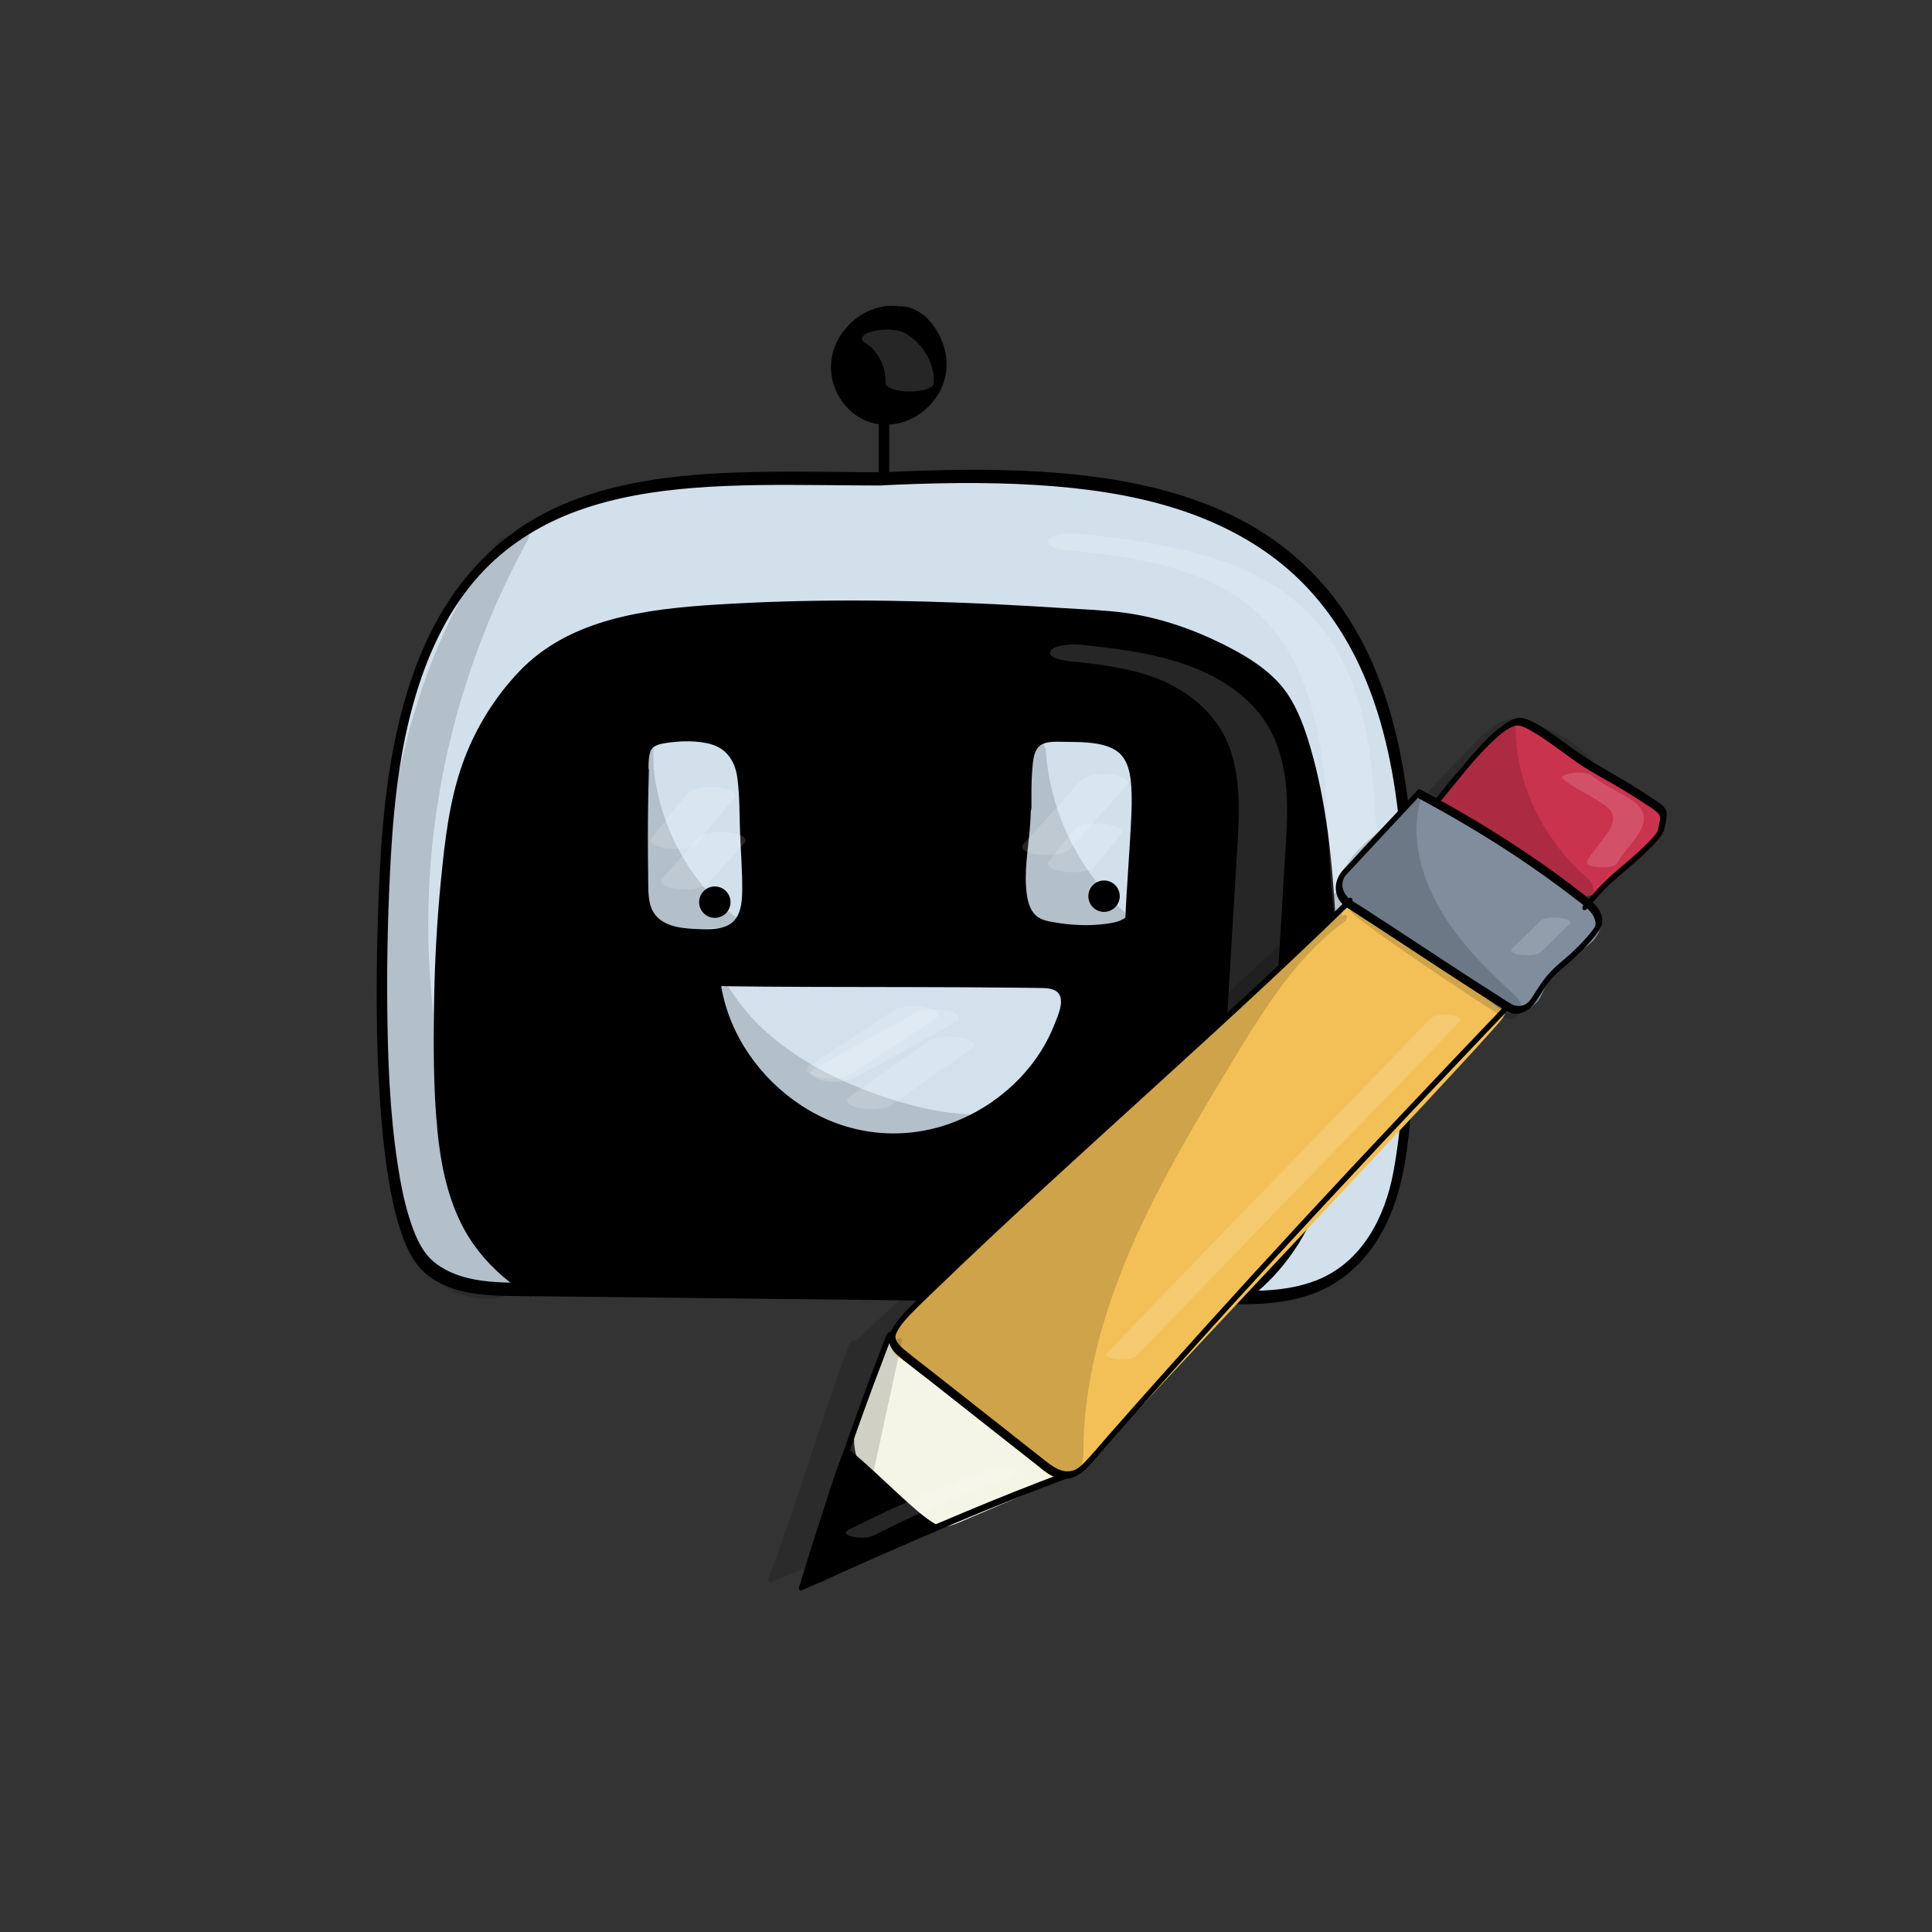 <?xml version="1.0" encoding="utf-8"?>
<!-- Generator: Adobe Adobe Illustrator 24.2.0, SVG Export Plug-In . SVG Version: 6.00 Build 0)  -->
<svg version="1.1" xmlns="http://www.w3.org/2000/svg" xmlns:xlink="http://www.w3.org/1999/xlink" x="0px" y="0px"
	 viewBox="0 0 2000 2000" style="enable-background:new 0 0 2000 2000;" xml:space="preserve">
<rect x="0" y="0" width="2000" height="2000" fill="#333333" stroke="none"/>
<style type="text/css">
	.st0{fill:#D2E0EC;}
	.st1{fill:#D2E1EC;}
	.st2{opacity:0.149;}
	.st3{fill:#FFFFFF;}
	.st4{opacity:0.161;}
	.st5{fill:#F4F5E7;}
	.st6{fill:#F3C057;}
	.st7{fill:#7F8D9C;}
	.st8{fill:#CA334D;}
	.st9{fill:#CA344E;}
	.st10{stroke:#000000;stroke-miterlimit:10;}
</style>
<g id="Ebene_3">
	<g>
		<path class="st0" d="M915.12,495.73c-239.27,0-487.47-32.22-514.71,374.85c-7.8,116.48-14.06,390.51,42.84,440.41
			c25.02,21.93,61.38,23.43,94.65,23.8c244.17,2.72,488.33,5.44,732.5,8.16c48.67,0.54,133.77,5.81,169.93-101.04
			c24.11-71.23,25-292.62,12.47-403.31c-37-326.77-268.02-356.25-540.45-342.87"/>
		<g>
			<path d="M917.7,488.87c-45.02-0.01-90.04-1.17-135.05-0.27c-42.83,0.85-85.93,3.45-128.02,11.85
				c-39.42,7.86-78.21,21.24-112.11,43.19c-36.34,23.53-65.7,55.96-87.2,93.44c-28.29,49.33-43.47,105.36-52.18,161.21
				c-8.53,54.69-10.79,110.35-12.28,165.63c-1.54,57.15-1.39,114.45,2.24,171.52c1.71,26.77,4.22,53.51,8.33,80.02
				c3.35,21.62,7.64,43.39,15.15,63.99c5.59,15.33,12.95,30.37,26.04,40.62c28.73,22.49,68.63,21.31,103.18,21.69
				c89.9,1,179.8,2,269.7,3.01s179.8,2,269.7,3.01c44.78,0.5,89.55,1,134.33,1.5c27.74,0.31,55.73,1.66,83.47,0.4
				c21.81-0.99,43.39-4.58,63.49-13.37c24.04-10.51,43.57-28.55,57.86-50.37c28.01-42.76,33.09-95.11,37.07-144.77
				c4.93-61.52,5.61-123.46,4.11-185.13c-1.41-57.9-4.22-116.39-15.42-173.34c-10.54-53.61-28.98-106.57-60.22-151.78
				c-26.18-37.89-61.21-68.92-101.68-90.84c-41.27-22.35-87.07-35.45-133.18-43.18c-52.16-8.75-105.28-10.91-158.1-10.52
				c-27.36,0.21-54.7,1.15-82.02,2.49c-3.53,0.17-6.17,3.27-7.33,6.42c-0.7,1.88-1.39,7.48,2.17,7.3
				c54.45-2.66,109.1-3.88,163.55-0.48c48.52,3.03,97.34,9.65,143.82,24.31c42.62,13.43,83.16,34.04,116.98,63.49
				c35.92,31.28,62.68,71.95,80.55,115.89c21.66,53.25,31.22,110.37,35.71,167.43c4.64,58.97,5.7,118.31,4.66,177.44
				c-0.96,54.09-2.71,109.18-12.57,162.5c-8.62,46.6-32.22,93.3-79.19,112.03c-19.38,7.72-40.34,10.42-61.07,10.96
				c-29.29,0.76-58.71-0.4-88-0.73c-88.15-0.98-176.3-1.96-264.45-2.95c-88.15-0.98-176.3-1.96-264.45-2.95
				c-44.08-0.49-88.15-0.98-132.23-1.47c-34.42-0.38-74.27,1.46-102.94-20.98c-12.12-9.49-18.98-24.64-24.01-39.05
				c-7.13-20.44-11.29-41.89-14.54-63.25c-8.26-54.39-10.22-109.82-10.7-164.76c-0.45-51.28,0.85-102.6,3.77-153.8
				c3.42-60.01,10.47-120.46,29.28-177.81c14.31-43.64,35.66-85.57,67.86-118.78c26.98-27.83,60.7-48.16,97.08-61.19
				c38.2-13.68,78.69-20.17,119.02-23.36c43.3-3.43,86.8-3.29,130.2-2.93c21.48,0.18,42.96,0.43,64.44,0.44
				C918.39,502.59,924.12,488.87,917.7,488.87L917.7,488.87z"/>
		</g>
	</g>
	<g>
		<g>
			<path d="M909.72,437.8c0,20.31,0,40.62,0,60.93c0,3.3,2.74,4.55,5.51,3.18c3.14-1.55,5.3-5.77,5.3-9.19c0-20.31,0-40.62,0-60.93
				c0-3.3-2.74-4.55-5.51-3.18C911.88,430.17,909.72,434.39,909.72,437.8L909.72,437.8z"/>
		</g>
	</g>
	<g>
		<path d="M928.09,323.91c30.3-1.29,52.45,41.55,45.29,68.46c-7.17,26.91-37.31,45.41-64.55,39.6s-47.22-34.99-42.79-62.48
			s32.57-48.92,60.25-45.88"/>
		<g>
			<path d="M925.51,330.77c18.79-0.46,32.85,15.56,39.3,31.81c6.95,17.52,6.13,36.25-8.41,49.66
				c-15.62,14.39-39.19,18.42-57.97,7.84c-18.1-10.2-30.91-32.3-26.9-53.29c4.47-23.43,29.34-38.49,52.17-36.31
				c5.79,0.55,11.78-13.09,5.16-13.72c-26.6-2.53-51.95,14.57-63.08,38.24c-11.42,24.27-4.72,53.05,15.11,70.81
				c19.62,17.57,47.92,17.97,69.57,3.73c21.3-14.01,33.27-38.25,28.39-63.56c-4.41-22.84-22.3-49.54-48.18-48.91
				C924.83,317.19,919.17,330.92,925.51,330.77L925.51,330.77z"/>
		</g>
	</g>
	<g>
		<path d="M550.76,1334.93c-50.72-34.73-88.37-75.11-94.21-190.86c-4.71-93.46-1.41-200.81,12.47-293.35
			c8.8-58.61,29.61-106.98,69.97-150.38c47.5-51.08,123.14-62.48,192.74-67.13c139.4-9.3,279.39-3.57,418.71,6.83
			c53.23,3.97,133.6,35.04,169.98,74.11c59.18,63.57,71.91,340.88,47.05,500.5c-7.19,46.17-35.35,91.68-71.71,121.02"/>
		<g>
			<path d="M554.51,1328.44c-18.46-12.67-35.93-26.77-49.81-44.49c-16.25-20.77-26.54-45.11-32.9-70.58
				c-9.32-37.34-10.49-76.1-11.4-114.4c-1.01-42.65-0.41-85.35,1.89-127.95c2.25-41.76,5.93-83.6,12.5-124.92
				c5.71-35.92,16.93-70.74,36.12-101.79c19.07-30.86,44.13-57.24,76.82-73.54c32.11-16.02,68.08-23.15,103.47-27.31
				c42.8-5.03,86.16-6.44,129.2-7.44c46.33-1.08,92.68-0.74,138.99,0.61c46.35,1.36,92.66,3.74,138.93,6.78
				c20.55,1.35,41.39,1.98,61.79,4.8c16.39,2.27,32.59,6.23,48.34,11.28c32.16,10.31,64.15,24.79,90.97,45.58
				c16.61,12.88,27.93,28.08,36.08,47.34c9.19,21.72,15.07,44.82,19.81,67.86c5.89,28.63,9.79,57.65,12.63,86.73
				c6.35,65.1,7.65,130.81,4.8,196.15c-1.31,30.14-3.57,60.26-7.34,90.2c-2,15.88-4.04,31.85-9,47.13
				c-5.79,17.82-14.33,34.76-25.08,50.12c-10.45,14.94-22.89,28.35-37.03,39.85c-2.49,2.03-4.83,6.43-3.73,9.69
				c1.13,3.36,4.48,2.53,6.68,0.75c30.28-24.65,54.07-58.11,67.11-94.95c10.73-30.31,13.02-63.63,15.77-95.47
				c5.75-66.5,6.26-133.59,2.42-200.22c-3.41-59.16-9.38-119.68-26.11-176.75c-5.72-19.51-12.83-39.58-24.5-56.42
				c-16.08-23.21-43.18-39.06-67.98-51.26c-31.02-15.26-64.98-26.77-99.31-31.42c-21.19-2.87-42.81-3.53-64.14-4.91
				c-23.8-1.55-47.61-2.92-71.43-4.07c-95.53-4.6-191.34-5.58-286.83,0.4c-72.22,4.52-152.43,14.11-204.96,69.49
				c-26.05,27.46-46.2,60.44-58.76,96.14c-13.37,38.03-17.94,78.47-21.91,118.37c-4.39,44.05-6.72,88.3-7.33,132.56
				c-0.59,42.62-0.56,85.77,3.58,128.23c3.16,32.44,9.55,64.94,23.81,94.46c10.49,21.72,25.56,40.39,43.75,56.14
				c8.42,7.29,17.4,13.9,26.58,20.2C551.95,1344.82,559.68,1331.98,554.51,1328.44L554.51,1328.44z"/>
		</g>
	</g>
	<g>
		<path class="st0" d="M666.34,800.38c-1.24,40.22-1.39,80.47-0.47,120.7c0.24,10.67,0.78,22.01,6.86,30.77
			c9.73,14.02,29.31,16.03,46.36,16.73c13.49,0.55,28.16,0.77,39.01-7.27c15.58-11.54,16.26-34.2,15.46-53.57
			c-1.24-30.04-2.48-60.07-3.73-90.11c-0.62-14.93-1.72-31.14-11.58-42.38c-13.2-15.04-36.19-15.06-56.16-13.89
			c-9.98,0.58-20.69,1.44-28.4,7.8c-7.71,6.36-7.71,21.89-7.71,35.15"/>
		<g>
			<path d="M660.93,803.38c-0.73,24.07-1.09,48.14-1.06,72.22c0.02,12.2,0.13,24.41,0.35,36.61c0.18,10.3-0.13,20.88,1.98,31.01
				c3.83,18.39,18.39,27.53,35.93,30.53c8.88,1.52,18.05,1.89,27.04,1.92c9.48,0.03,19.1-0.86,27.76-5.02
				c16.35-7.86,23.81-25.76,25.55-42.88c2.09-20.52-0.3-41.66-1.15-62.2c-0.5-12.08-1-24.16-1.5-36.24
				c-0.44-10.63-0.52-21.34-1.97-31.9c-2.49-18.07-11.12-33.62-29.18-39.66c-9.38-3.14-19.28-3.83-29.11-3.69
				c-10.17,0.15-21.31,0.15-31.07,3.3c-9.66,3.12-17.14,9.45-20.61,19.12c-3.51,9.78-3.34,20.57-3.34,30.82
				c0,3.31,2.74,4.55,5.51,3.18c3.14-1.56,5.3-5.77,5.3-9.19c0-7.46-0.4-15.45,1.63-22.71c1.96-7.02,10.29-8.5,16.66-9.47
				c14.79-2.25,32.21-2.85,46.68,1.38c16.42,4.81,24.69,18.13,26.92,34.48c2.63,19.29,2.13,39.31,2.93,58.74
				c0.79,19.16,2.31,38.45,2.15,57.63c-0.1,13.01-1.38,29.39-14.26,36.24c-7.44,3.96-16.29,4.42-24.54,4.35
				c-7.8-0.06-15.7-0.4-23.43-1.48c-15.59-2.17-29.61-8.85-33.33-25.41c-2.24-9.95-1.62-20.69-1.79-30.83
				c-0.2-11.87-0.3-23.75-0.32-35.62c-0.02-23.75,0.34-47.5,1.06-71.23c0.1-3.33-2.81-4.52-5.51-3.18
				C663.02,795.79,661.04,799.94,660.93,803.38L660.93,803.38z"/>
		</g>
	</g>
	<g>
		<path class="st0" d="M1061.74,838.09c0,44.19-16.77,103.93,11.23,119.14c15.25,8.29,96.23,13.89,97.36-9.64
			c7.34-152.91,24.44-186.41-60.04-186.41c-15.44,0-30.83-2.45-39.78,10.13c-8.94,12.58-8.18,44.86-8.18,67.8"/>
		<g>
			<path d="M1056.33,841.09c-0.1,27.26-5.86,54.31-4.89,81.6c0.67,18.7,5.56,38.32,25.54,43.83c17.55,4.84,37.11,5.58,55.18,4.33
				c15.24-1.05,36.89-3.66,42.58-20.68c2.08-6.21,1.38-13.57,1.73-20.04c0.41-7.66,0.86-15.32,1.34-22.98
				c0.82-13.31,1.73-26.62,2.56-39.92c1.21-19.29,2.68-38.79,1.55-58.12c-0.71-12.13-2.37-25.31-9.37-35.61
				c-6.25-9.2-16.29-13.9-26.84-16.34c-7.03-1.62-14.27-2.28-21.47-2.6c-11.67-0.53-24.13-1.48-35.68,0.34
				c-30.5,4.8-31.19,42.09-31.57,66.06c-0.11,7.05-0.06,14.11-0.06,21.17c0,3.3,2.74,4.55,5.51,3.18c3.14-1.55,5.31-5.78,5.3-9.19
				c-0.01-13.04-0.27-26.13,0.84-39.14c0.78-9.11,1.21-22.71,10.98-26.9c5.65-2.42,12.16-2.29,18.19-2.2
				c5.5,0.08,11,0.11,16.49,0.24c7.03,0.16,14.09,0.59,21.03,1.74c9.43,1.55,19.52,4.96,25.54,11.83
				c6.47,7.38,8.73,17.17,9.75,26.73c1.72,16.17,0.8,32.63-0.06,48.83c-1.29,24.13-3.11,48.23-4.48,72.35
				c-0.2,3.57-0.4,7.15-0.58,10.72c-0.09,1.7-0.18,3.4-0.26,5.09c-0.06,1.15-0.12,2.3-0.17,3.45c-0.02,0.32,0.09,2.62-0.05,1.16
				c0.05,0.52,0.17-0.51,0.44-0.63c-0.93,0.39-0.21,0.29-0.27,0.34c-0.66,0.64-1.16,0.95-1.09,0.9c-5.76,3.83-13.38,4.96-20.09,5.84
				c-17.34,2.26-35.67,1.29-52.87-1.72c-5.78-1.01-11.9-2.07-16.79-5.52c-7.21-5.07-10.01-14.26-11.23-22.58
				c-3.49-23.89,1.58-48.91,3.3-72.76c0.45-6.26,0.76-12.52,0.78-18.79c0.01-3.31-2.75-4.55-5.51-3.18
				C1058.48,833.47,1056.34,837.68,1056.33,841.09L1056.33,841.09z"/>
		</g>
	</g>
	<g>
		<path class="st1" d="M740.81,1013.93c110.81,1.66,227.63,0.31,338.44,1.97c8.03,0.12,17.33,0.88,21.9,7.48
			c3.89,5.62,2.67,13.21,0.92,19.82c-21.86,82.65-107.44,143.45-192.68,136.87s-160.49-79.79-169.4-164.82"/>
		<g>
			<path d="M738.23,1020.79c69.01,1.02,138.02,0.91,207.03,1.05c34.63,0.07,69.27,0.2,103.9,0.57c8.54,0.09,17.08,0.19,25.61,0.32
				c5.89,0.09,12.55-0.11,17.85,2.88c11.91,6.73,2.15,26.76-1.58,36.11c-18.69,46.95-59.74,84.01-106.92,101.15
				c-48.88,17.75-101.99,12.71-146.79-13.63c-43.59-25.61-77.28-68.78-88.76-118.29c-1.43-6.17-2.5-12.41-3.19-18.71
				c-0.97-8.86-11.45,0.23-10.81,6c5.87,53.78,36.28,102.43,79.9,133.95c44,31.79,99.59,43.14,152.18,28.89
				c52.62-14.26,99.27-51.11,124.95-99.26c6.54-12.27,11.7-25.17,15.34-38.58c3.69-13.58,3.03-28.78-12.88-32.9
				c-7.29-1.89-15.19-1.36-22.65-1.46c-8.88-0.12-17.75-0.22-26.63-0.3c-18.24-0.17-36.48-0.28-54.72-0.36
				c-73.38-0.3-146.75-0.02-220.13-0.82c-8.85-0.1-17.7-0.21-26.55-0.34C737.54,1006.98,731.77,1020.7,738.23,1020.79
				L738.23,1020.79z"/>
		</g>
	</g>
</g>
<g id="Ebene_4">
	<g class="st2">
		<path d="M749.75,1027.76c24.55,40.04,63.31,69.82,105.27,90.91c41.97,21.09,104.69,42.24,157.53,42.24
			c-49.15,14.86-129.39,13.22-173.62-12.87c-44.23-26.08-87.76-78.97-98.54-129.17"/>
		<g>
			<path d="M745.1,1033.42c41.88,67.68,120.48,105.9,195.34,124.72c22.73,5.72,46.06,9.52,69.54,9.62
				c1.28-4.54,2.57-9.07,3.85-13.61c-40.12,11.96-85.33,12.39-126.14,3.79c-19.9-4.19-38.35-11.38-55.17-22.89
				c-19.79-13.53-37.15-30.57-51.75-49.55c-16.22-21.08-29.38-45-35.15-71.12c-0.77-3.5-4.71-2.34-6.68-0.75
				c-2.69,2.18-4.49,6.25-3.73,9.69c10.5,47.54,43.93,90.39,82.25,119.28c17.22,12.98,35.86,21.84,56.76,27.13
				c21.46,5.43,43.76,7.53,65.86,7.42c23.92-0.12,48.24-2.67,71.22-9.52c3.16-0.94,5.45-4.13,6.28-7.19c0.54-2,0.76-6.4-2.43-6.42
				c-40.75-0.16-81.39-10.88-119.19-25.48c-35.54-13.73-69.77-31.88-98.78-56.81c-16.65-14.31-31.2-30.98-42.76-49.66
				C751,1016.6,742,1028.42,745.1,1033.42L745.1,1033.42z"/>
		</g>
	</g>
	<g class="st2">
		<path d="M671.47,771.5c-5.64,66.19,32.6,145.51,86.5,184.34c-26.66-8.1-60.11,11.16-81.28-6.95
			c-11.35-9.71-13.43-26.24-14.18-41.16c-2.14-42.62,0.13-85.47,6.77-127.62"/>
		<g>
			<path d="M666.07,774.5c-4.49,55.78,18.7,114.07,54.43,156.27c9.97,11.78,21.24,22.49,33.73,31.57c2.11-4.45,4.22-8.9,6.33-13.36
				c-13.9-3.96-28.45-1.34-42.52,0.24c-13.4,1.5-29.23,2.32-39.25-8.47c-10.03-10.79-10.5-26.97-11.09-40.86
				c-0.81-19.06-0.73-38.15,0.22-57.2c1.07-21.41,3.33-42.73,6.63-63.91c0.44-2.85-0.56-6.01-3.99-5.41
				c-3.32,0.58-6.05,5.04-6.53,8.08c-6.21,39.85-8.75,80.26-7.3,120.57c0.55,15.27,0.79,32.3,9.33,45.61
				c8.21,12.79,22.72,16.69,37.13,16.11c17.37-0.7,35.03-5.93,52.21-1.03c5.23,1.49,10.77-10.13,6.33-13.36
				c-43.65-31.74-73.15-84.15-82.62-136.83c-2.61-14.51-3.41-29.32-2.23-44.01c0.27-3.37-2.92-4.47-5.51-3.18
				C668.03,766.97,666.35,771.02,666.07,774.5L666.07,774.5z"/>
		</g>
	</g>
	<g class="st2">
		<path d="M1077.12,778.81c3.91,65,34.31,128.01,82.76,171.52c-15.96,3.32-32.23,6.66-48.43,4.89c-16.2-1.77-33.61,2.47-41.71-11.67
			c-7.8-13.62-3.38-49.35-2.05-64.99c3.23-38.01,4.15-69.05,7.39-107.06"/>
		<g>
			<path d="M1071.71,781.81c4.24,66.77,34.8,130.15,84.41,175.01c1.67-4.41,3.35-8.83,5.02-13.24c-10.73,2.23-21.56,4.56-32.53,5.12
				c-8.96,0.46-17.85-0.76-26.8-0.93c-7-0.13-14.94,0.15-21.2-3.48c-5.48-3.17-7.67-8.68-8.81-14.59
				c-2.62-13.64-1.03-28.37,0.18-42.09c1.51-17.08,2.86-34.16,3.92-51.27c1.41-22.63,2.66-45.26,4.57-67.85
				c0.28-3.37-2.93-4.46-5.51-3.18c-3.35,1.66-5.01,5.7-5.3,9.19c-3.33,39.47-4.95,79.05-8.44,118.51
				c-1.31,14.87-2.62,30.28,0.07,45.07c1.18,6.51,3.66,12.72,8.83,17.08c5.59,4.7,13.15,5.81,20.21,6.16
				c9.97,0.49,20.24,1.46,30.2,1.22c12.86-0.31,25.51-2.86,38.07-5.47c4.85-1.01,9.09-9.56,5.02-13.24
				c-47.36-42.82-77.06-104.32-81.1-168.02c-0.21-3.24-2.6-4.62-5.51-3.18C1074.03,774.1,1071.5,778.47,1071.71,781.81
				L1071.71,781.81z"/>
		</g>
	</g>
	<g class="st2">
		<path d="M542.24,557.13c-131.56,238.97-143.52,536.14-8.81,773.34c-28.6,16.98-67.56,2.65-88.51-23.17
			c-47.46-58.47-106.29-507.75,74.11-743.97"/>
		<g>
			<path d="M538.34,554.88c-51.39,93.57-85.48,196.63-99.08,302.56c-13.42,104.47-7.14,211.55,20.98,313.18
				c15.97,57.72,39.03,113.4,68.54,165.51c1.52-3.95,3.03-7.9,4.55-11.85c-28.59,16.45-68.01,0.29-85.72-25.29
				c-7.1-10.25-10.82-21.28-14.77-33.51c-13.35-41.37-19.93-85.15-24.55-128.26c-6.38-59.51-7.98-119.6-5.1-179.38
				c3.17-65.81,11.95-131.59,28.59-195.41c16.26-62.37,40.57-123.34,76.8-176.9c4.22-6.24,8.65-12.33,13.21-18.32
				c1.77-2.33,4.02-6.78,1.89-9.56c-2.08-2.72-5.89-0.23-7.41,1.77c-40.54,53.24-68.53,115.07-87.55,178.98
				c-19.5,65.49-30.2,133.31-34.93,201.4c-4.34,62.41-3.64,125.26,2.11,187.57c4.31,46.67,10.78,93.94,24.06,139.01
				c4.01,13.62,8.62,27.53,15.79,39.87c13.98,24.05,44.83,40.43,72.51,38.21c8.98-0.72,17.48-3.32,25.29-7.82
				c3.65-2.1,6.84-7.8,4.55-11.85c-51.47-90.88-82.32-192.73-91.67-296.68c-9.27-103.06,1.91-207.87,31.79-306.91
				c16.94-56.14,39.71-110.44,67.94-161.84c1.25-2.28,2.83-7.03-0.15-8.75C543.07,548.95,539.55,552.67,538.34,554.88L538.34,554.88
				z"/>
		</g>
	</g>
	<g class="st2">
		<g>
			<path d="M1042.61,790.25c5.84,0,11.57-13.72,5.16-13.72C1041.93,776.53,1036.2,790.25,1042.61,790.25L1042.61,790.25z"/>
		</g>
	</g>
</g>
<g id="Ebene_5">
	<g class="st2">
		<g>
			<path class="st3" d="M1102.93,569.26c8.93,0.95,17.85,1.92,26.76,2.99c4.37,0.52,8.73,1.07,13.1,1.65
				c2.06,0.27,4.11,0.55,6.17,0.83c1.03,0.14,2.06,0.29,3.08,0.43c1.48,0.21,6.35,0.23,0.2,0.02c8.56,0.29,17.69,2.82,26.1,4.44
				c8.87,1.71,17.69,3.64,26.45,5.85c0.99,0.25,1.99,0.51,2.98,0.77c0.66,0.17,3.87,1.06,1.18,0.31c-2.68-0.75,0.51,0.15,1.17,0.34
				c1.23,0.35,2.45,0.7,3.68,1.06c4.39,1.29,8.75,2.66,13.08,4.13c8.11,2.75,16.05,5.89,23.9,9.29c-2.72-1.18-0.33-0.15,0.18,0.09
				c0.9,0.43,1.81,0.85,2.7,1.28c1.79,0.86,3.58,1.75,5.35,2.65c3.98,2.03,7.89,4.18,11.74,6.45c7.47,4.41,14.67,9.28,21.51,14.63
				c60.11,47.05,75.71,128.59,80.67,201.3c3.43,50.21,3.36,100.84,13.29,150.37c1.7,8.47,18.55,8.85,25,8.75
				c5.85-0.09,12.19-0.38,17.68-2.56c2.2-0.87,7.98-2.92,7.32-6.19c-17.07-85.08-4.47-174.31-31.69-257.63
				c-11.9-36.42-30.85-70.4-60.22-95.57c-28.31-24.26-62.43-40.04-98.11-50.22c-42.43-12.1-86.21-17.71-129.98-22.35
				c-6.2-0.66-13.15-0.42-19.26,0.88c-3.14,0.67-9.4,2.14-11.49,5.23C1080.24,566.26,1099.78,568.93,1102.93,569.26L1102.93,569.26z
				"/>
		</g>
	</g>
	<g class="st2">
		<g>
			<path class="st3" d="M895.48,354.68c13.52,8.53,21.72,24.98,21.26,41.78c-0.09,3.28,5.17,5.4,7.32,6.19
				c5.34,1.97,12.06,2.65,17.68,2.56c5.85-0.09,12.19-0.38,17.68-2.56c2.69-1.07,7.23-2.65,7.32-6.19
				c0.56-20.71-10.78-39.7-28.09-50.61c-9.15-5.77-24.04-5.5-34.2-3.14C899.25,343.92,886.05,348.74,895.48,354.68L895.48,354.68z"
				/>
		</g>
	</g>
	<g class="st2">
		<g>
			<path class="st3" d="M1105.34,684.24c9.85,1.07,19.71,2.15,29.54,3.43c2.46,0.32,4.91,0.66,7.37,1c1.04,0.14,4.43,0.5-0.46-0.07
				c1.22,0.14,2.46,0.38,3.67,0.57c4.88,0.78,9.76,1.64,14.61,2.6c4.84,0.96,9.67,2.02,14.46,3.2c1.2,0.3,2.39,0.61,3.59,0.91
				c-0.35-0.09-2.83-0.81-0.6-0.16c2.67,0.78,5.33,1.54,7.98,2.38c4.35,1.38,8.66,2.89,12.91,4.54c1.71,0.67,3.41,1.36,5.1,2.08
				c0.37,0.16,3.37,1.45,1.65,0.69c-1.71-0.75,2.01,0.94,2.33,1.1c29.85,14.36,55.26,37.35,66.15,69.56
				c11.57,34.25,9.02,71.39,6.88,106.88c-2.55,42.34-5.11,84.68-7.66,127.02c-2.87,47.63-5.74,95.26-8.62,142.9
				c-0.2,3.24,5.29,5.44,7.32,6.19c5.34,1.97,12.06,2.65,17.68,2.56c5.85-0.09,12.19-0.38,17.68-2.56c2.76-1.1,7.11-2.62,7.32-6.19
				c5.27-87.33,10.53-174.65,15.8-261.98c2.23-37.01,5.77-75.7-5.39-111.7c-5.35-17.26-13.83-33.23-26.06-46.6
				c-11.96-13.08-26.64-23.85-42.3-32.08c-42.43-22.31-90.7-28.02-137.67-33.14c-6.19-0.67-13.16-0.42-19.26,0.88
				c-3.14,0.67-9.4,2.14-11.49,5.23C1082.64,681.25,1102.2,683.9,1105.34,684.24L1105.34,684.24z"/>
		</g>
	</g>
	<g class="st2">
		<g>
			<path class="st3" d="M1107.28,878.9c19.91-22.13,39.83-44.25,59.74-66.38c2.33-2.59-0.49-5.42-2.52-6.74
				c-3.98-2.59-10.4-3.65-14.94-4.02c-6.36-0.53-13.02-0.57-19.26,0.88c-4.05,0.94-8.59,2.01-11.49,5.23
				c-19.91,22.13-39.83,44.25-59.74,66.38c-2.33,2.59,0.49,5.42,2.52,6.74c3.98,2.59,10.4,3.65,14.94,4.02
				c6.36,0.53,13.02,0.57,19.26-0.88C1099.84,883.19,1104.38,882.12,1107.28,878.9L1107.28,878.9z"/>
		</g>
	</g>
	<g class="st2">
		<g>
			<path class="st3" d="M1133.83,896.6c8.85-11.06,17.7-22.13,26.55-33.19c5.84-7.31-14.13-10.49-17.46-10.76
				c-6.36-0.53-13.02-0.57-19.26,0.88c-3.91,0.91-8.85,1.92-11.49,5.23c-8.85,11.06-17.7,22.13-26.55,33.19
				c-5.84,7.31,14.13,10.49,17.46,10.76c6.36,0.53,13.02,0.57,19.26-0.88C1126.25,900.92,1131.19,899.9,1133.83,896.6L1133.83,896.6
				z"/>
		</g>
	</g>
	<g class="st2">
		<g>
			<path class="st3" d="M885.69,1115.47c34.66-19.17,69.33-38.35,103.99-57.52c9.7-5.36-4.24-11.06-8.97-11.97
				c-10.71-2.05-24.33-2.33-34.2,3.14c-34.66,19.17-69.33,38.35-103.99,57.52c-9.7,5.36,4.24,11.06,8.97,11.97
				C862.2,1120.67,875.82,1120.94,885.69,1115.47L885.69,1115.47z"/>
		</g>
	</g>
	<g class="st2">
		<g>
			<path class="st3" d="M722.3,872.26c12.54-15.49,25.08-30.98,37.61-46.46c5.89-7.28-14.16-10.49-17.46-10.76
				c-6.36-0.53-13.02-0.57-19.26,0.88c-3.92,0.91-8.82,1.93-11.49,5.23c-12.54,15.49-25.08,30.98-37.61,46.46
				c-5.89,7.28,14.16,10.49,17.46,10.76c6.36,0.53,13.02,0.57,19.26-0.88C714.73,876.58,719.63,875.56,722.3,872.26L722.3,872.26z"
				/>
		</g>
	</g>
	<g class="st2">
		<g>
			<path class="st3" d="M733.36,914.3c12.54-14.01,25.08-28.03,37.61-42.04c2.32-2.6-0.48-5.42-2.52-6.74
				c-3.98-2.59-10.4-3.65-14.94-4.02c-6.36-0.53-13.02-0.57-19.26,0.88c-4.05,0.94-8.6,2-11.49,5.23
				c-12.54,14.01-25.08,28.03-37.61,42.04c-2.32,2.6,0.48,5.42,2.52,6.74c3.98,2.59,10.4,3.65,14.94,4.02
				c6.36,0.53,13.02,0.57,19.26-0.88C725.92,918.59,730.47,917.53,733.36,914.3L733.36,914.3z"/>
		</g>
	</g>
	<g class="st2">
		<g>
			<path class="st3" d="M881.71,1111.72c28.89-18.98,57.79-37.95,86.68-56.93c8.99-5.91-3.58-10.94-8.97-11.97
				c-6.29-1.21-12.9-1.62-19.26-0.88c-4.96,0.58-10.68,1.22-14.94,4.02c-28.89,18.98-57.79,37.95-86.68,56.93
				c-8.99,5.91,3.58,10.94,8.97,11.97c6.29,1.21,12.9,1.62,19.26,0.88C871.72,1115.17,877.45,1114.52,881.71,1111.72L881.71,1111.72
				z"/>
		</g>
	</g>
	<g class="st2">
		<g>
			<path class="st3" d="M923.05,1143.89c27.24-19.24,54.48-38.48,81.72-57.72c8.67-6.12-3.28-10.88-8.97-11.97
				c-6.29-1.21-12.9-1.62-19.26-0.88c-4.86,0.56-10.85,1.13-14.94,4.02c-27.24,19.24-54.48,38.48-81.72,57.72
				c-8.67,6.12,3.28,10.88,8.97,11.97c6.29,1.21,12.9,1.62,19.26,0.88C912.98,1147.34,918.96,1146.78,923.05,1143.89L923.05,1143.89
				z"/>
		</g>
	</g>
</g>
<g id="Ebene_6">
	<g>
		<g id="Ebene_8">
			<g class="st4">
				<path d="M882.4,1391.39c-30.21,80.2-51.15,156.17-83.63,242.39c112.57-44.9,232.24-99.63,324.33-173.65
					c61.18-49.17,110.43-109.13,161.26-167.23c107.77-123.18,224.53-239.86,349.28-349c-16.3-1.76-22.58-22.28-15.11-35.58
					c7.47-13.29,22.9-20.93,36.98-28.6s28.7-17.54,32.32-32.1c-22.97-33.67-45.84-72.5-86.22-87.4
					c-44.36-16.38-42.22-22.51-92.98,32.01c-5.24,5.63-33.52,34.18-40.58,45.29c-87.01,136.73-57.6,101.7-80.79,81.96"/>
				<g>
					<path d="M879.36,1391.12c-23.11,61.46-42.06,124.12-63.4,186.09c-6.49,18.84-13.21,37.61-20.23,56.29
						c-0.87,2.3-0.1,5.12,3.1,3.85c65.5-26.14,130.23-54.25,191.8-87.47c61.54-33.2,119.71-71.64,169.76-118.34
						c51.91-48.43,96.03-103.07,142.64-155.6c48.31-54.44,98.39-107.6,150.14-159.36c51.89-51.9,105.48-102.41,160.68-151.42
						c6.88-6.11,13.79-12.2,20.71-18.26c1.47-1.28,4.55-6.49,0.71-7.01c-12.96-1.76-18.39-15.58-15.82-26.09
						c3.35-13.69,20.23-21.91,32.36-28.49c12.97-7.03,26.39-14.76,34.26-26.88c1.9-2.92,3.4-6.05,4.43-9.31
						c1.23-3.89-0.1-5.36-2.34-8.68c-4.05-5.99-8.04-12-12.14-17.97c-15.91-23.17-33.99-47.17-60.66-61.02
						c-10.12-5.26-21.5-9.13-32.39-12.95c-6.53-2.29-13.42-4.41-20.5-3.62c-7.37,0.83-13.77,4.83-19.29,9.1
						c-10.19,7.89-18.92,17.44-27.61,26.64c-15.28,16.17-31.6,31.89-45.34,49.18c-9.15,11.52-16.24,24.56-23.99,36.88
						c-6.89,10.96-13.74,21.94-20.6,32.91c-4.43,7.08-8.84,14.17-13.39,21.19c-1.56,2.41-3.14,4.81-4.77,7.17
						c-0.58,0.84-1.18,1.68-1.78,2.51c-0.28,0.39-0.57,0.78-0.86,1.16c0.76-1-0.19,0.24-0.36,0.44c-0.46,0.56-0.93,1.1-1.4,1.65
						c-0.17,0.2-0.37,0.39-0.55,0.59c-0.77,0.81,0.71-0.66-0.04,0.05c-0.84,0.78-0.21,0.12-0.2,0.21c0.02,0.27,0.3-0.01-0.15,0.05
						c0.75-0.1,0.38-0.19,0.49,0.01c-0.32-0.57-0.86-1.13-1.22-1.71c-0.24-0.39-0.43-0.85-1.04-2.12c-0.55-1.15-1.09-2.3-1.68-3.44
						c-1.37-2.67-2.91-5.25-4.88-7.59c-1.09-1.29-2.29-2.49-3.58-3.6c-3.2-2.76-8.56,4.32-5.94,6.57c2.13,1.83,3.96,3.89,5.52,6.15
						c1.38,2,2.43,3.97,3.14,5.47c1.15,2.39,2.25,6.69,5.15,7.88c4.45,1.82,8.73-4.07,10.8-6.75c6.62-8.58,12.12-17.91,17.82-26.99
						c11.85-18.89,23.63-37.82,35.56-56.68c5.55-8.76,10.93-17.12,17.85-25.03c6.57-7.5,13.46-14.78,20.38-22.02
						c13.57-14.18,26.32-29.39,41.48-42.21c4.56-3.85,9.66-7.87,15.83-9.32c5.16-1.21,10.49-0.26,15.47,1.2
						c7.6,2.23,14.89,5.37,22.26,8.15c11.5,4.33,21.97,9.63,31.48,16.99c19.93,15.42,34.12,36.16,47.67,56.24
						c3.39,5.02,6.75,10.06,10.16,15.06c-0.13-0.84-0.26-1.68-0.39-2.51c-3.54,12.99-17.18,21.23-29.03,27.73
						c-11.97,6.56-24.61,12.88-33.58,22.89c-7.55,8.42-11.43,18.71-9.27,29.55c1.88,9.41,8.52,17.83,19.4,19.31
						c0.24-2.34,0.47-4.67,0.71-7.01c-55.28,48.39-109.02,98.23-161.1,149.46c-52.02,51.17-102.39,103.73-151.02,157.59
						c-47.31,52.4-91.44,107.37-141.53,157.65c-48.68,48.89-104.77,89.85-166.2,124.78c-60.66,34.5-124.92,63.51-190.13,90.15
						c-7.99,3.26-15.99,6.49-24,9.69c1.03,1.28,2.07,2.56,3.1,3.85c23.51-62.51,42.95-126.17,64.58-189.22
						c6.1-17.8,12.42-35.53,19.05-53.17C887.48,1386.17,880.96,1386.87,879.36,1391.12L879.36,1391.12z"/>
				</g>
			</g>
		</g>
		<g id="Ebene_3_1_">
			<g>
				<g>
					<path d="M871.08,1514.46c-10.3,41.74-23.71,82.8-40.1,122.91c-0.9,2.21-0.04,5.26,3.1,3.85
						c41.04-18.39,82.09-36.78,123.14-55.17c1.9-0.85,4.91-5.03,2.9-6.88c-26.66-24.55-53.32-49.1-79.99-73.64
						c-3.08-2.84-8.5,4.22-5.94,6.57c26.66,24.55,53.32,49.1,79.99,73.64c0.97-2.29,1.93-4.58,2.9-6.88
						c-41.04,18.39-82.09,36.78-123.14,55.17c1.03,1.28,2.07,2.56,3.1,3.85c16.66-40.77,30.27-82.54,40.74-124.97
						c0.41-1.65-0.44-3.48-2.55-3.14C873.03,1510.12,871.51,1512.68,871.08,1514.46L871.08,1514.46z"/>
				</g>
			</g>
		</g>
		<g id="Ebene_4_1_">
			<g>
				<path class="st5" d="M921.05,1391.39c-2.82,21.07-15.01,39.97-23.9,59.6c-8.89,19.63-14.41,42.61-3.98,61.6
					c7.73,14.08,22.81,23.37,34.47,35.01c11.85,11.83,22.46,27.51,39.9,29.65c10.51,1.29,20.8-2.91,30.41-7
					c31.39-13.38,62.78-26.76,94.18-40.14c-60.26-40.01-116.34-85.23-167.24-134.84"/>
				<g>
					<path class="st5" d="M917.69,1392.16c-3.34,23.64-18.12,43.84-26.69,65.95c-7.99,20.64-11.28,44.65,3.05,63.69
						c6.64,8.83,15.79,15.72,24.18,23.11c7.83,6.89,14.28,14.82,21.72,22.03c6.85,6.64,14.89,12.64,25.05,14.17
						c13.46,2.04,26.43-4.46,38.18-9.48c29.67-12.64,59.34-25.29,89.01-37.94c2.34-1,5-5.58,2.33-7.36
						c-46.86-31.14-91.21-65.38-132.53-102.44c-11.62-10.42-23-21.07-34.14-31.92c-2.98-2.9-8.44,4.14-5.94,6.57
						c39.83,38.79,82.78,74.93,128.43,107.99c12.92,9.36,26.06,18.46,39.39,27.33c0.78-2.45,1.55-4.9,2.33-7.36
						c-25.27,10.77-50.53,21.54-75.81,32.31c-6.31,2.69-12.6,5.38-18.91,8.06c-5.97,2.54-12.05,5.02-18.57,6.12
						c-11.14,1.87-20.96-2.29-28.99-9.08c-7.55-6.39-13.49-14.16-20.56-20.97c-7.72-7.44-16.57-13.86-23.97-21.59
						c-7.67-8.01-12.86-17.34-14-28.01c-1.16-10.78,1.1-21.67,4.77-31.89c8.6-23.97,24.8-45.42,28.39-70.84
						C925.21,1384.96,918.22,1388.41,917.69,1392.16L917.69,1392.16z"/>
				</g>
			</g>
		</g>
		<g id="Ebene_5_1_">
			<g>
				<path class="st6" d="M1384.18,948.97c-145.88,135.02-290.63,262.42-431.04,402.16c-8.47,8.43-27.96,28.29-27.23,39.69
					c0.78,12.14,25.33,19.97,34.79,28.57c40.69,36.99,68.54,54.45,115.06,92.44c3.75,3.06,22.12,30.42,46.51,3.78
					c130.27-142.22,433.44-460.08,432.77-466.2c-0.54-4.91-3.65-9.74-8.16-12.48c-41.5-25.23-76.82-62.33-121.3-85.74
					c-14-7.37-35.76-12.02-43.21,1.03"/>
				<g>
					<path class="st6" d="M1383.23,945.94c-31.45,29.1-63.06,58.06-94.72,86.97c-31.26,28.55-62.55,57.06-93.77,85.65
						c-31.15,28.53-62.21,57.14-93.07,85.93c-31.11,29.04-62.01,58.26-92.56,87.77c-15.39,14.87-30.7,29.82-45.9,44.84
						c-11.05,10.92-22.51,21.67-31.62,34.05c-3.87,5.26-7.72,11.22-8.86,17.56c-1.02,5.7,1.18,10.64,5.59,14.69
						c5.02,4.62,11.24,7.98,17.25,11.41c2.94,1.68,5.89,3.35,8.67,5.23c3.22,2.18,5.92,4.87,8.78,7.42
						c25.61,22.85,53.34,43.44,80.64,64.57c7.78,6.02,15.5,12.1,23.15,18.27c3.93,3.16,7.23,6.27,10.7,9.77
						c7.36,7.43,17.57,13.59,28.95,9.97c12.68-4.04,20.8-15.74,29.09-24.75c7.23-7.85,14.46-15.69,21.72-23.51
						c16.45-17.76,32.96-35.49,49.49-53.2c18.13-19.42,36.29-38.82,54.46-58.2c19.04-20.31,38.09-40.61,57.15-60.91
						c18.85-20.07,37.7-40.14,56.55-60.21c17.9-19.07,35.8-38.14,53.68-57.22c15.87-16.94,31.73-33.89,47.55-50.87
						c13.06-14.02,26.1-28.06,39.07-42.15c9.22-10.02,18.42-20.05,27.46-30.21c4.78-5.37,9.94-10.72,14-16.58
						c3.87-5.59,0.23-12.69-4.59-16.94c-3.24-2.86-7.42-4.94-11.07-7.33c-3.89-2.55-7.72-5.18-11.5-7.87
						c-7.65-5.44-15.09-11.12-22.46-16.86c-14.92-11.62-29.57-23.54-45.06-34.54c-7.72-5.48-15.63-10.74-23.86-15.57
						c-7.03-4.14-14.19-8.17-22.19-10.58c-13.08-3.94-28.65-3.97-36.08,8.4c-0.8,1.32-1.81,4.07,0.1,5.08
						c1.86,0.97,4.11-1.18,4.88-2.47c3.01-5.01,9.65-5.85,15.41-5.47c7.17,0.47,14.14,2.68,20.48,5.69
						c16.48,7.81,31.53,18.62,45.85,29.29c14.89,11.11,29.19,22.85,43.95,34.09c7.13,5.43,14.37,10.75,21.83,15.79
						c6.96,4.71,16.78,8.58,18.93,16.93c0.34,1.35-0.01,1.69,0.36,0.45c0.2-0.69,0.43-1.29,0.22-0.78c0.4-0.95,0.68-1.1,0.14-0.37
						c-0.23,0.31-0.47,0.62-0.67,0.94c-0.38,0.59,0.91-1.14,0.27-0.36c-0.18,0.22-0.34,0.45-0.52,0.67
						c-1.96,2.45-4.01,4.84-6.08,7.22c-7.42,8.55-15.07,16.93-22.72,25.31c-11.41,12.49-22.9,24.91-34.41,37.31
						c-14.5,15.62-29.04,31.2-43.6,46.77c-16.81,17.97-33.64,35.93-50.48,53.87c-18.09,19.28-36.19,38.55-54.29,57.82
						c-18.68,19.89-37.35,39.77-56.02,59.67c-18.23,19.42-36.45,38.86-54.64,58.3c-17.01,18.18-34,36.37-50.96,54.59
						c-15,16.13-29.98,32.28-44.89,48.47c-3.27,3.55-6.53,7.1-9.79,10.65c-4.54,4.96-9.35,10.44-16.49,12.23
						c-10.33,2.59-19.01-4.5-25.17-11.12c-4.03-4.33-8.87-7.89-13.55-11.63c-7.25-5.8-14.57-11.54-21.94-17.22
						c-13.18-10.17-26.52-20.18-39.6-30.46c-13.7-10.76-27.05-21.88-39.92-33.47c-4.99-4.49-10.22-8.03-16.17-11.43
						c-5.8-3.31-12.15-6.52-16.84-11.14c-3.95-3.89-5.05-7.65-2.94-12.58c2.48-5.8,6.72-11.03,10.9-15.91
						c10.6-12.41,22.86-23.7,34.58-35.22c29.67-29.19,59.73-58.07,90.04-86.72c29.98-28.34,60.22-56.44,90.6-84.43
						c30.49-28.09,61.11-56.07,91.74-84.03c30.65-27.98,61.32-55.94,91.88-84c14.96-13.73,29.89-27.48,44.78-41.26
						c1.47-1.36,3.13-3.59,2.38-5.62C1386.83,944.56,1384.54,944.73,1383.23,945.94L1383.23,945.94z"/>
				</g>
			</g>
		</g>
		<g id="Ebene_6_1_">
			<g>
				<path class="st7" d="M1462.93,831.97c-24.45,20.39-46.77,42.88-66.58,67.08c-4.95,6.04-9.96,12.93-9.1,20.43
					c0.98,8.45,9.01,14.57,16.44,19.73c45.08,31.34,92.57,59.4,137.65,90.74c9.29,6.45,17.73,16.56,29.22,14.62
					c9.43-1.6,19.34-7.14,22.57-15.35c9.21-23.46,33.47-42.26,49.21-53.08c7.33-5.04,12.17-13.51,12.26-21.87
					c0.12-10.78-9.84-19.17-19.09-25.92c-53.01-38.71-109.46-73.51-168.63-103.94"/>
				<g>
					<path class="st7" d="M1461.99,828.94c-19.25,16.09-37.26,33.42-53.75,51.88c-4.18,4.68-8.27,9.44-12.26,14.26
						c-3.72,4.5-7.39,9.07-9.84,14.28c-2.25,4.76-3.2,10.19-1.7,15.26c1.42,4.77,4.81,8.78,8.69,12.13
						c9.2,7.96,20.16,14.51,30.38,21.31c11.1,7.39,22.3,14.65,33.52,21.88c22.46,14.45,45.02,28.76,67.12,43.66
						c5.32,3.59,10.7,7.13,15.87,10.89c4.19,3.05,7.99,6.53,12.31,9.43c3.78,2.52,8.23,4.68,13.02,4.85
						c5.1,0.19,10.37-1.53,14.85-3.62c4.6-2.14,8.85-5.23,11.92-9.03c3.22-3.97,4.56-8.62,6.91-12.99c4.83-9.01,11.72-17,19.3-24.22
						c6.59-6.28,13.89-11.98,21.42-17.32c4.15-2.94,8.06-5.8,11.12-9.76c3.3-4.27,5.68-9.17,6.64-14.33
						c1.93-10.28-3-18.91-10.92-25.98c-8.78-7.84-19.03-14.47-28.77-21.29c-41.96-29.39-85.95-56.37-131.64-80.73
						c-5.62-3-11.28-5.96-16.95-8.88c-3.41-1.76-8.2,5.78-4.79,7.54c43.34,22.32,85.24,46.93,125.38,73.73
						c10.19,6.81,20.28,13.75,30.24,20.83c8.65,6.15,18.36,12.08,25.19,20c3.1,3.58,5.63,7.76,5.83,12.41
						c0.2,4.55-1.47,9.22-4.33,12.93c-2.6,3.37-6.3,5.62-9.8,8.12c-3.4,2.43-6.72,4.93-9.96,7.53
						c-15.29,12.26-29.31,26.86-36.61,44.4c-3.15,7.57-13.64,13.42-22.61,12.64c-9.36-0.81-16.45-9.1-23.35-14.07
						c-20.2-14.52-41.49-27.87-62.52-41.37c-21.29-13.68-42.65-27.29-63.56-41.45c-4.9-3.32-9.83-6.62-14.62-10.07
						c-4.11-2.97-8.14-6.22-10.83-10.38c-6.39-9.89,2.66-19.18,9.05-26.79c14.92-17.76,31.19-34.6,48.72-50.27
						c4.31-3.85,8.71-7.64,13.16-11.36c1.53-1.28,3.11-3.66,2.38-5.62C1465.55,827.5,1463.34,827.81,1461.99,828.94L1461.99,828.94z
						"/>
				</g>
			</g>
		</g>
		<g id="Ebene_7">
			<g>
				<path class="st8" d="M1494.02,829.69c11.96-30.29,37.97-50.61,60.35-74.07c3.38-3.55,14-3.64,19.1-4.34
					c5.64-0.77,10.91,2.46,15.51,5.54c38.09,25.44,76.19,50.88,114.28,76.32c7.3,4.87,15.43,11.36,14.39,19.54
					c-0.62,4.93-4.51,8.92-8.22,12.56c-16.95,16.65-33.9,33.3-50.85,49.95c-3.91,3.84-8.31,7.92-14.02,8.58
					c-6.3,0.73-12.1-2.92-17.19-6.38c-44.55-30.34-89.1-60.68-133.64-91.01"/>
				<g>
					<path class="st9" d="M1497.05,829.96c5.83-14.54,15.37-27.24,26.29-39c5.47-5.89,11.22-11.56,16.98-17.21
						c2.55-2.5,5.09-5,7.62-7.51c1.38-1.38,2.76-2.76,4.12-4.14c0.68-0.7,1.37-1.39,2.04-2.09c0.45-0.46,0.9-0.93,1.35-1.4
						c0.79-0.78,0.91-0.92,0.35-0.44c2.38-1.53,5.92-1.79,8.73-2.13c3.29-0.39,7.1-1.13,10.42-0.8c4.36,0.43,8.2,3.09,11.63,5.36
						c4.44,2.94,8.84,5.91,13.26,8.86c16.67,11.13,33.33,22.26,50,33.39c17,11.36,34.07,22.64,51.02,34.07
						c5.48,3.7,13.3,8.97,13.42,15.84c0.06,3.57-2.76,6.35-5.22,8.84c-3.56,3.62-7.24,7.13-10.87,10.69
						c-14,13.76-27.86,27.66-42.03,41.28c-2.52,2.42-5.32,5-8.93,5.94c-4.65,1.21-9.23-0.82-13.06-3.06
						c-8.61-5.03-16.61-11.15-24.8-16.72c-37.74-25.71-75.49-51.41-113.24-77.11c-3.01-2.05-8.01,5.34-4.79,7.54
						c36.22,24.66,72.43,49.32,108.65,73.99c8.9,6.06,17.69,12.27,26.71,18.17c7.52,4.93,16.04,7.69,24.44,2.7
						c3.86-2.29,6.96-5.36,10.07-8.41c3.73-3.67,7.47-7.33,11.2-11.01c7.62-7.48,15.22-14.95,22.84-22.43
						c3.88-3.81,7.76-7.62,11.64-11.43c3.45-3.39,7.09-6.67,9.94-10.51c5.06-6.83,5.89-14.92,0.56-21.82
						c-5.34-6.91-14.08-11.6-21.43-16.5c-9.01-6.02-18.03-12.04-27.04-18.06c-18.03-12.04-36.05-24.08-54.08-36.12
						c-8.95-5.98-17.69-12.49-27.04-17.94c-3.74-2.18-7.94-3.86-12.47-3.51c-3.47,0.27-6.98,0.62-10.42,1.09
						c-3.28,0.45-6.66,1.13-9.49,2.79c-3.52,2.07-6.15,5.7-8.94,8.49c-6.05,6.08-12.26,12.04-18.29,18.12
						c-12.16,12.24-23.76,25.24-31.78,40.14c-2.02,3.77-3.85,7.61-5.43,11.54c-0.57,1.43-0.8,3.92,1.39,4.24
						C1494.49,833.99,1496.46,831.44,1497.05,829.96L1497.05,829.96z"/>
				</g>
			</g>
		</g>
		<g id="Ebene_2_1_">
			<g>
				<g>
					<path d="M1465.25,820.35c-17.54,18.88-35.12,37.72-52.69,56.57c-4.51,4.85-9.03,9.68-13.54,14.53
						c-4.09,4.39-8.87,8.66-12.06,13.67c-5.24,8.23-5.74,18.66-0.38,26.94c3.04,4.69,7.89,7.54,12.67,10.62
						c6.17,3.96,12.33,7.95,18.47,11.94c12.24,7.96,24.43,15.96,36.63,23.98c24.2,15.92,48.37,31.88,72.76,47.55
						c6.07,3.9,12.15,7.79,18.26,11.65c2.88,1.82,5.76,3.64,8.65,5.45c2.83,1.78,5.62,3.92,8.84,5.08
						c10.93,3.96,21.32-3.08,26.85-11.28c5.04-7.49,9.41-15.41,15.25-22.44c5.3-6.38,11.78-11.62,18.18-17.06
						c5.56-4.72,10.77-9.84,15.82-15.01c5.75-5.89,11.53-12.02,15.95-18.81c1.59-2.44,3.08-5.11,3.56-7.94
						c0.87-5.15-0.95-10.5-3.75-14.94c-3.04-4.83-7.45-8.68-12.02-12.3c-5.32-4.21-10.69-8.37-16.1-12.47
						c-43.32-32.81-89.69-62.22-137.86-88.83c-6.03-3.33-12.08-6.61-18.17-9.86c-3.37-1.8-8.19,5.72-4.79,7.54
						c46.24,24.67,90.96,51.76,133.14,81.86c10.65,7.6,21.13,15.38,31.42,23.36c8.45,6.55,20.43,14.26,21.35,25.32
						c0.06,0.76,0.08,1.53-0.01,2.29c-0.07,0.55,0.22-0.45-0.21,0.6c-0.36,0.88-0.08,0.27-0.39,0.85c-0.4,0.73-0.84,1.43-1.3,2.12
						c-1.84,2.79-4.02,5.39-6.24,7.93c-5.2,5.97-10.83,11.65-16.65,17.13c-5.09,4.79-10.69,9.08-15.85,13.8
						c-5.83,5.34-10.9,11.09-15.34,17.44c-2.52,3.61-4.88,7.31-7.26,11c-2.62,4.08-4.85,8.66-9.52,11.14
						c-4.36,2.32-9.41,2.23-13.73-0.1c-6.08-3.29-11.79-7.35-17.59-11.04c-46.56-29.54-92.13-60.33-138.42-90.19
						c-4.95-3.19-10.94-6.08-14.76-10.45c-2.91-3.33-4.66-7.42-4.78-11.68c-0.11-4.04,1.28-7.77,4.09-10.89
						c4.09-4.55,8.36-8.98,12.54-13.46c16.95-18.19,33.9-36.36,50.83-54.55c3.89-4.18,7.78-8.36,11.67-12.55
						c1.19-1.29,2.53-3.98,1.21-5.55C1468.62,817.7,1466.28,819.24,1465.25,820.35L1465.25,820.35z"/>
				</g>
			</g>
			<g>
				<g>
					<path d="M1488.06,833.3c19.66-23.12,37.46-48.19,60.36-68.85c4.21-3.8,8.66-7.61,13.72-10.45c3.32-1.86,6.81-3.46,10.6-2.79
						c4.83,0.86,9.45,3.68,13.54,6.03c6.05,3.48,11.82,7.35,17.51,11.3c10.21,7.09,19.93,14.75,30.22,21.73
						c14.2,9.62,29.85,17.62,44.64,26.46c7.98,4.77,15.84,9.7,23.54,14.82c4.26,2.83,8.95,5.54,12.76,8.86
						c2.24,1.96,3.75,4.2,3.62,7.08c-0.15,3.09-1.21,6.17-1.8,9.21c-0.19,0.99-0.36,1.98-0.52,2.98c-0.15,0.91,0.03,0.02-0.03,0.21
						c-0.1,0.32-0.56,1.15-0.15,0.4c-0.3,0.56-0.66,1.1-1.01,1.64c-2.94,4.4-7.69,9.09-11.87,13.2
						c-8.97,8.83-18.66,16.97-28.32,25.16c-9.61,8.14-18.33,16.62-26.5,25.96c-2.84,3.24-5.69,6.49-8.55,9.71
						c-1.17,1.32-2.55,3.96-1.21,5.55c1.35,1.6,3.73,0.1,4.73-1.03c8.67-9.77,16.91-19.81,26.87-28.53
						c10.51-9.2,21.38-18,31.54-27.54c5.08-4.78,10.12-9.66,14.54-14.97c1.77-2.13,3.51-4.33,4.84-6.71c1.51-2.72,1.9-5.4,2.51-8.37
						c1.26-6.15,3.63-12.91-0.8-18.49c-2.89-3.64-7.5-6.2-11.4-8.84c-4.38-2.97-8.8-5.88-13.28-8.74
						c-15.96-10.18-32.59-19.42-48.89-29.12c-11.23-6.69-21.43-14.36-31.95-21.94c-10.98-7.92-22.36-16.7-35.2-22.04
						c-4.08-1.69-8.06-2.68-12.48-1.54c-5.33,1.37-10.08,4.44-14.34,7.56c-12.38,9.04-22.69,20.59-32.55,31.82
						c-10.92,12.44-21.22,25.31-31.74,38.03c-2.14,2.59-4.3,5.18-6.49,7.75c-1.14,1.34-2.56,3.94-1.21,5.55
						C1484.65,835.91,1487.08,834.45,1488.06,833.3L1488.06,833.3z"/>
				</g>
			</g>
			<g>
				<g>
					<path d="M1394.8,931.08c-38.3,37.35-77.34,74.07-116.73,110.46c-39.19,36.2-78.71,72.08-118.2,108.01
						c-39.55,35.98-79.06,72-118.15,108.39c-19.47,18.13-38.85,36.36-58.08,54.72c-9.81,9.37-19.58,18.77-29.3,28.21
						c-6.45,6.26-13.01,12.46-18.95,19.14c-5.64,6.35-11.53,13.43-14.19,21.35c-3,8.95,1.75,16.18,8.88,22.28
						c9.94,8.5,20.61,16.35,30.92,24.47c10.99,8.66,21.98,17.32,32.98,25.98c21.82,17.19,43.64,34.38,65.46,51.57
						c5.41,4.27,10.83,8.53,16.24,12.8c4.51,3.55,9.05,7.22,14.38,9.74c10.26,4.84,20.76,3.04,29.41-3.63
						c9.24-7.13,16.3-16.92,23.82-25.46c8.55-9.74,17.12-19.46,25.71-29.17c16.99-19.22,34.05-38.39,51.18-57.51
						c33.52-37.42,67.32-74.65,101.34-111.7c34.06-37.08,68.36-73.98,102.84-110.73c35.61-37.95,71.41-75.75,107.34-113.46
						c9.15-9.6,18.3-19.19,27.46-28.78c1.21-1.27,2.51-3.99,1.21-5.55c-1.37-1.63-3.7-0.06-4.73,1.03
						c-35.94,37.62-71.79,75.32-107.46,113.16c-34.14,36.22-68.11,72.56-101.87,109.08c-33.4,36.13-66.58,72.42-99.51,108.9
						c-33.72,37.35-67.19,74.9-100.39,112.64c-7.99,9.08-15.62,18.56-24.11,27.25c-3.22,3.3-7.02,6.59-11.69,8.05
						c-5.52,1.72-11.21,0.56-16.22-1.89c-5.32-2.61-9.87-6.32-14.41-9.89c-5.25-4.14-10.5-8.27-15.75-12.41
						c-10.67-8.4-21.33-16.8-31.99-25.2c-21.49-16.93-42.98-33.86-64.48-50.79c-10.42-8.21-21.1-16.22-31.28-24.68
						c-3.87-3.21-8.41-7.35-9.4-12.26c-0.48-2.39,0.64-4.88,1.74-7c3.77-7.23,9.79-13.57,15.56-19.53
						c7.19-7.42,14.76-14.54,22.21-21.73c18.87-18.23,37.92-36.32,57.07-54.3c38.25-35.91,76.99-71.39,115.82-106.77
						c38.86-35.4,77.82-70.7,116.54-106.24c38.52-35.37,76.79-70.96,114.46-107.09c9.32-8.94,18.61-17.92,27.85-26.93
						c1.25-1.22,2.49-4.03,1.21-5.55C1398.13,928.39,1395.87,930.03,1394.8,931.08L1394.8,931.08z"/>
				</g>
			</g>
			<g>
				<g>
					<path d="M917.43,1382.43c-12.73,32.66-24.89,65.5-36.63,98.47c-12.49,35.05-24.52,70.24-35.94,105.6
						c-6.1,18.87-12.03,37.79-17.71,56.77c-0.67,2.23,1.12,3.85,3.42,2.81c70.92-31.82,141.96-63.52,214.35-92.52
						c19.53-7.83,39.16-15.44,58.92-22.79c3.43-1.28,5.14-9.14-0.13-7.18c-71.87,26.74-142.11,56.98-211.89,87.91
						c-20.48,9.08-40.93,18.23-61.37,27.41c1.14,0.94,2.28,1.87,3.42,2.81c10.21-34.07,21.2-67.95,32.64-101.7
						c11.74-34.66,23.98-69.18,36.7-103.55c6.62-17.88,13.37-35.72,20.3-53.51c0.56-1.43,0.81-3.92-1.39-4.24
						C920,1378.4,918.01,1380.94,917.43,1382.43L917.43,1382.43z"/>
				</g>
			</g>
			<g>
				<path d="M875.8,1503.89c25.19,19.26,67.34,64.63,91.33,78.35c-42.65,16.27-86.61,38.98-132.72,56.58
					c19.2-72.66,35.34-119.02,40.1-131.24"/>
				<g>
					<path d="M873.41,1507.66c12.49,9.59,23.76,20.48,35.15,31.1c12.43,11.59,24.79,23.29,38,34.15c5.73,4.7,11.64,9.33,18.17,13.1
						c0.78-2.45,1.55-4.9,2.33-7.36c-45.06,17.24-87.65,39.34-132.72,56.58c1.14,0.94,2.28,1.87,3.42,2.81
						c10.42-39.4,21.63-78.71,35.1-117.35c1.5-4.31,3.03-8.61,4.68-12.87c0.56-1.43,0.81-3.92-1.39-4.24
						c-2.11-0.31-4.1,2.23-4.68,3.73c-11.17,28.74-19.72,58.46-28.19,87.92c-4.24,14.75-8.3,29.53-12.22,44.35
						c-0.62,2.35,1.07,3.71,3.42,2.81c45.07-17.24,87.65-39.34,132.72-56.58c2.27-0.86,5.1-5.76,2.33-7.36
						c-12.75-7.36-23.65-17.5-34.3-27.13c-12.89-11.66-25.36-23.69-38.27-35.33c-6.07-5.47-12.23-10.87-18.76-15.89
						C875.39,1497.96,870.32,1505.28,873.41,1507.66L873.41,1507.66z"/>
				</g>
			</g>
		</g>
		<g id="Ebene_9">
			<g class="st2">
				<g>
					<path d="M1569.48,751.33c3.73,0,7.39-7.96,3.29-7.96C1569.04,743.37,1565.38,751.33,1569.48,751.33L1569.48,751.33z"/>
				</g>
			</g>
			<g class="st2">
				<path d="M1565.46,751.79c-0.34,60.21,27.79,120.11,75.87,161.53c4.21,3.63,7.86,11.2,2.34,12.85c-2.53,0.75-5.12-0.78-7.24-2.23
					c-44.13-30.2-88.25-60.41-132.38-90.61c-3.63-2.48-7.53-5.35-8.36-9.42c-0.87-4.33,2.06-8.48,4.92-12.04
					c19.11-23.7,41.73-45.06,67.06-63.32"/>
				<g>
					<path d="M1562.01,753.53c-0.18,55.15,22.82,110.03,63.43,151.02c2.3,2.32,4.65,4.59,7.05,6.81c2.6,2.4,5.69,4.62,7.9,7.34
						c0.78,0.96,1.49,1.98,1.98,3.09c0.2,0.44,0.34,2.12,0.66,2.44c0.49-0.66,0.98-1.32,1.47-1.98c-0.75,0.19-1.47,0.13-2.19-0.15
						c-0.79-0.21-1.54-0.73-2.23-1.14c-2.19-1.32-4.24-2.86-6.34-4.29c-14.94-10.22-29.87-20.44-44.8-30.67
						c-14.94-10.22-29.87-20.44-44.8-30.67c-7.47-5.11-14.94-10.22-22.4-15.33c-3.4-2.32-6.79-4.65-10.18-6.97
						c-3.49-2.38-7.62-4.66-10.38-7.79c-2.91-3.3-2.28-6.36,0.14-9.71c2.5-3.46,5.43-6.73,8.25-9.98
						c5.69-6.59,11.65-12.98,17.87-19.14c12.69-12.59,26.52-24.2,41.22-34.82c1.6-1.15,3.08-3.74,2.38-5.62
						c-0.73-1.96-2.85-1.45-4.26-0.44c-14.14,10.22-27.42,21.38-39.79,33.36c-6.04,5.86-11.86,11.91-17.42,18.15
						c-5.38,6.04-11.73,12.35-15.36,19.45c-1.72,3.37-2.74,7.21-1.58,10.87c1.07,3.38,3.82,5.9,6.72,8.08
						c7.61,5.73,15.83,10.89,23.73,16.29c15.95,10.92,31.91,21.84,47.86,32.76c15.95,10.92,31.91,21.84,47.86,32.76
						c4.07,2.79,8.14,5.58,12.22,8.36c3.1,2.12,6.7,5.28,10.93,4.65c7.28-1.09,9.33-8.94,6.79-14.31
						c-2.79-5.9-9.11-9.96-13.84-14.53c-5.64-5.45-10.96-11.16-15.95-17.11c-9.77-11.65-18.26-24.19-25.35-37.35
						c-16.18-30.05-24.76-63.44-24.65-96.9c0.01-1.92-1.76-2.64-3.52-1.85C1563.38,749.11,1562.02,751.55,1562.01,753.53
						L1562.01,753.53z"/>
				</g>
			</g>
			<g class="st2">
				<path d="M1462.83,826.34c-8,19.63-28.47,32.22-45.39,46.41s-32,35.14-24.4,54.9c4.27,11.12,14.83,19.1,24.98,26.43
					c45.32,32.73,91.76,64.19,139.23,94.3c2.45,1.56,5.24,3.19,8.2,2.77c4.33-0.6,6.55-5.48,5.5-9.34c-1.05-3.86-4.3-6.86-7.39-9.67
					c-30.47-27.64-59.35-57.48-78.57-92.5c-19.22-35.01-28.12-75.94-17.25-113.79"/>
				<g>
					<path d="M1459.79,826.08c-6.91,16.5-23.25,27.58-37.38,38.82c-15.01,11.95-29.48,26.39-33.8,44.68
						c-2.02,8.55-1.05,17.32,3.22,25.18c4.44,8.17,12.13,14.47,19.77,20.16c18.31,13.63,37.21,26.66,56.08,39.63
						c19.15,13.17,38.49,26.12,58,38.84c9.8,6.39,19.59,12.85,29.57,19.01c3.75,2.32,8.06,3.85,12.33,1.65
						c3.9-2.01,6.37-6.25,6.91-10.19c1.28-9.19-8.8-15.68-15.04-21.48c-7.68-7.13-15.2-14.4-22.46-21.88
						c-14.33-14.79-27.66-30.45-38.87-47.34c-22.4-33.74-36.48-74.09-30.22-113.76c0.76-4.83,1.83-9.6,3.17-14.32
						c0.47-1.65-0.49-3.47-2.55-3.14c-2.27,0.37-3.66,2.91-4.17,4.69c-10.4,36.83-2.93,76.04,14.38,110.14
						c17.53,34.52,44.59,64.08,73.59,91.11c3.55,3.31,7.28,6.49,10.72,9.89c1.64,1.62,6.52,6.51,4.41,9.05
						c-2.09,2.52-9.65-3.34-11.38-4.43c-4.71-2.99-9.41-6.01-14.09-9.03c-18.75-12.09-37.34-24.39-55.76-36.9
						c-18.58-12.62-36.99-25.45-55.22-38.48c-14.56-10.41-35.22-22.13-36.49-40.81c-1.17-17.26,12.8-32.35,26.03-43.18
						c13.8-11.29,29.01-21.61,39.1-36.05c2.48-3.56,4.54-7.37,6.19-11.31c0.59-1.42,0.79-3.92-1.39-4.24
						C1462.34,822.05,1460.42,824.6,1459.79,826.08L1459.79,826.08z"/>
				</g>
			</g>
			<g class="st2">
				<path d="M1385.89,947.86c-148.51,132.8-294.61,267.83-438.21,405.01c-8.52,8.14-17.58,17.5-17.47,28.72
					c0.13,12.7,11.8,22.49,22.55,30.6c47.66,35.98,95.33,71.97,142.99,107.96c3.32,2.51,7.11,5.16,11.41,4.87
					c8.56-0.57,10.76-10.94,10.77-18.74c0.15-73.45,20.3-145.97,49.84-214.34c29.53-68.37,68.35-133.05,107.33-197.4
					c31.71-52.36,64.83-105.98,115.89-143.63"/>
				<g>
					<path d="M1384.96,944.83c-39.96,35.73-79.74,71.63-119.36,107.68c-39.46,35.92-78.75,72-117.86,108.24
						c-39.24,36.36-78.3,72.87-117.19,109.54c-19.3,18.2-38.57,36.45-57.79,54.73c-9.54,9.08-19.15,18.09-28.58,27.26
						c-7.63,7.42-15.4,16.13-17.06,26.52c-1.62,10.14,3.21,19.2,10.58,26.55c8.41,8.38,18.75,15.24,28.32,22.46
						c21.87,16.52,43.74,33.03,65.62,49.54c10.77,8.14,21.54,16.27,32.32,24.4c5.55,4.19,11.1,8.38,16.65,12.57
						c5.13,3.87,10.11,8.06,15.52,11.61c4.2,2.76,9.29,4.16,14.16,1.98c4.1-1.83,6.82-5.52,8.49-9.27
						c4.09-9.21,2.54-20.12,2.93-29.81c1.95-48.3,12.38-96.17,28.06-142.28c15.91-46.75,37.14-91.87,60.86-135.76
						c23.55-43.58,49.31-86.18,75.26-128.6c23.11-37.79,47.61-75.51,80.64-106.95c7.95-7.57,16.46-14.67,25.39-21.28
						c1.59-1.18,3.08-3.73,2.38-5.62c-0.72-1.95-2.86-1.47-4.26-0.44c-36.61,27.11-64.37,62.38-88.46,98.95
						c-12.34,18.73-23.84,37.9-35.41,57.03c-12.85,21.26-25.62,42.55-38,64.04c-24.52,42.58-47.58,85.96-66.47,130.87
						c-18.76,44.6-33.45,90.83-41.19,138.12c-3.82,23.37-5.89,46.96-6.04,70.59c-0.03,3.56-0.16,7.53-1.84,10.82
						c-1.84,3.63-6.26,3.09-9.61,1.33c-5.52-2.89-10.3-7.34-15.19-11.03c-5.39-4.07-10.77-8.14-16.16-12.2
						c-21.54-16.27-43.09-32.54-64.64-48.8c-10.61-8.01-21.22-16.02-31.83-24.03c-9.88-7.46-20.48-14.54-29.51-22.85
						c-7.21-6.64-14-15.42-11.52-25.24c2.48-9.82,12.25-17.51,19.58-24.51c19.04-18.17,38.12-36.31,57.24-54.41
						c37.98-35.94,76.13-71.74,114.45-107.37c38.45-35.76,77.08-71.36,115.87-106.81c38.8-35.45,77.76-70.75,116.89-105.89
						c9.52-8.55,19.05-17.1,28.6-25.63c1.49-1.33,3.13-3.62,2.38-5.62C1388.54,943.43,1386.28,943.65,1384.96,944.83L1384.96,944.83
						z"/>
				</g>
			</g>
			<g class="st2">
				<path d="M921.73,1389.16c-36.14,80.31-64.77,163.4-85.48,248.1c16.05,0.56,30.75-9.45,39.13-21.91
					c8.38-12.46,11.64-27.13,14.75-41.46c13.39-61.63,26.79-123.25,40.18-184.88"/>
				<g>
					<path d="M918.7,1388.91c-28.27,62.88-51.95,127.44-70.9,193.16c-5.36,18.58-10.32,37.24-14.91,55.97
						c-0.27,1.11,0.03,3.17,1.71,3.21c17.1,0.38,31.99-9.51,41.33-21.89c10.93-14.48,14.5-32.17,18.17-49.08
						c8.43-38.75,16.84-77.5,25.27-116.26c4.77-21.93,9.53-43.86,14.3-65.79c0.36-1.65-0.41-3.48-2.55-3.14
						c-2.18,0.35-3.79,2.92-4.17,4.69c-7.97,36.67-15.94,73.35-23.91,110.02c-4.03,18.52-8.06,37.05-12.08,55.57
						c-3.6,16.58-5.99,34.05-13.11,49.76c-6.74,14.87-21.04,28.55-39.96,28.14c0.57,1.07,1.14,2.14,1.71,3.21
						c16.12-65.79,36.98-130.59,62.49-193.88c7.19-17.86,14.76-35.58,22.67-53.18c0.64-1.42,0.75-3.92-1.39-4.24
						C921.21,1384.86,919.36,1387.43,918.7,1388.91L918.7,1388.91z"/>
				</g>
			</g>
		</g>
		<g id="Ebene_10">
			<g class="st2">
				<g>
					<path class="st3" d="M1617.9,806.24c13.2,10.96,29.6,17.43,43.63,27.3c1.03,0.73-0.83-0.67,0.13,0.09
						c0.27,0.22,0.56,0.44,0.82,0.66c0.61,0.5,1.21,1.02,1.79,1.56c1.16,1.07,2.24,2.22,3.17,3.46c0.41,0.55,0.79,1.11,1.12,1.69
						c0.13,0.23,0.86,1.78,0.52,0.9c0.56,1.4,0.78,2.9,0.83,4.38c0.27,7.36-4.16,13.93-8.48,19.84
						c-6.15,8.43-13.25,16.29-18.41,25.29c-2.69,4.7,8.15,6.02,11.14,6.24c4.06,0.31,8.31,0.33,12.29-0.51
						c2.16-0.46,6.2-1.07,7.33-3.03c4.62-8.07,10.8-15.24,16.47-22.71c4.97-6.53,10.25-13.89,11.38-21.95
						c2.11-15.08-16.19-23.82-28.1-30.39c-8.6-4.75-17.92-9.74-24.88-15.52c-4.85-4.03-13.44-4.2-19.63-3.55
						C1627.51,800.16,1613.56,802.64,1617.9,806.24L1617.9,806.24z"/>
				</g>
			</g>
			<g class="st2">
				<g>
					<path class="st3" d="M1594.4,953.66c-9.84,9.58-19.67,19.16-29.51,28.74c-1.53,1.49,0.35,3.17,1.61,3.91
						c2.54,1.5,6.64,2.12,9.54,2.33c5.79,0.44,15.2,0.77,19.63-3.55c9.84-9.58,19.67-19.16,29.51-28.74
						c1.53-1.49-0.35-3.17-1.61-3.91c-2.54-1.5-6.64-2.12-9.54-2.33C1608.24,949.67,1598.83,949.34,1594.4,953.66L1594.4,953.66z"/>
				</g>
			</g>
			<g class="st2">
				<g>
					<path class="st3" d="M1480.7,1054.16c-44.37,46.45-89.05,92.67-133.83,138.79c-42.56,43.84-85.21,87.62-127.66,131.55
						c-24.54,25.39-49,50.82-73.37,76.34c-3.93,4.11,9.19,6.1,11.14,6.24c4.06,0.31,8.31,0.33,12.29-0.51
						c2.56-0.54,5.53-1.15,7.33-3.03c42.91-44.92,86.13-89.59,129.44-134.19c42.98-44.26,86.03-88.48,128.89-132.83
						c25.59-26.49,51.12-53.03,76.54-79.65c3.93-4.11-9.19-6.1-11.14-6.24c-4.06-0.31-8.31-0.33-12.29,0.51
						C1485.47,1051.67,1482.5,1052.28,1480.7,1054.16L1480.7,1054.16z"/>
				</g>
			</g>
			<g class="st2">
				<g>
					<path class="st3" d="M905.2,1589.18c36.17-18.46,73.03-34.89,110.59-49.17c10.93-4.15,21.94-8.15,33.01-11.98
						c1.44-0.5,4.67-1.66,4.67-3.59c0-1.89-3.24-3.15-4.67-3.59c-6.71-2.05-15.86-2.33-22.57,0c-39.88,13.81-78.92,29.7-116.8,47.58
						c-10.69,5.05-21.29,10.27-31.8,15.63c-6.15,3.14,2.67,6.41,5.73,6.95C890.16,1592.18,898.93,1592.38,905.2,1589.18
						L905.2,1589.18z"/>
				</g>
			</g>
		</g>
	</g>
</g>
<g id="Ebene_7_1_">
	<circle class="st10" cx="739.98" cy="933.92" r="15.75"/>
	<circle class="st10" cx="1142.91" cy="927.72" r="15.75"/>
</g>
</svg>
